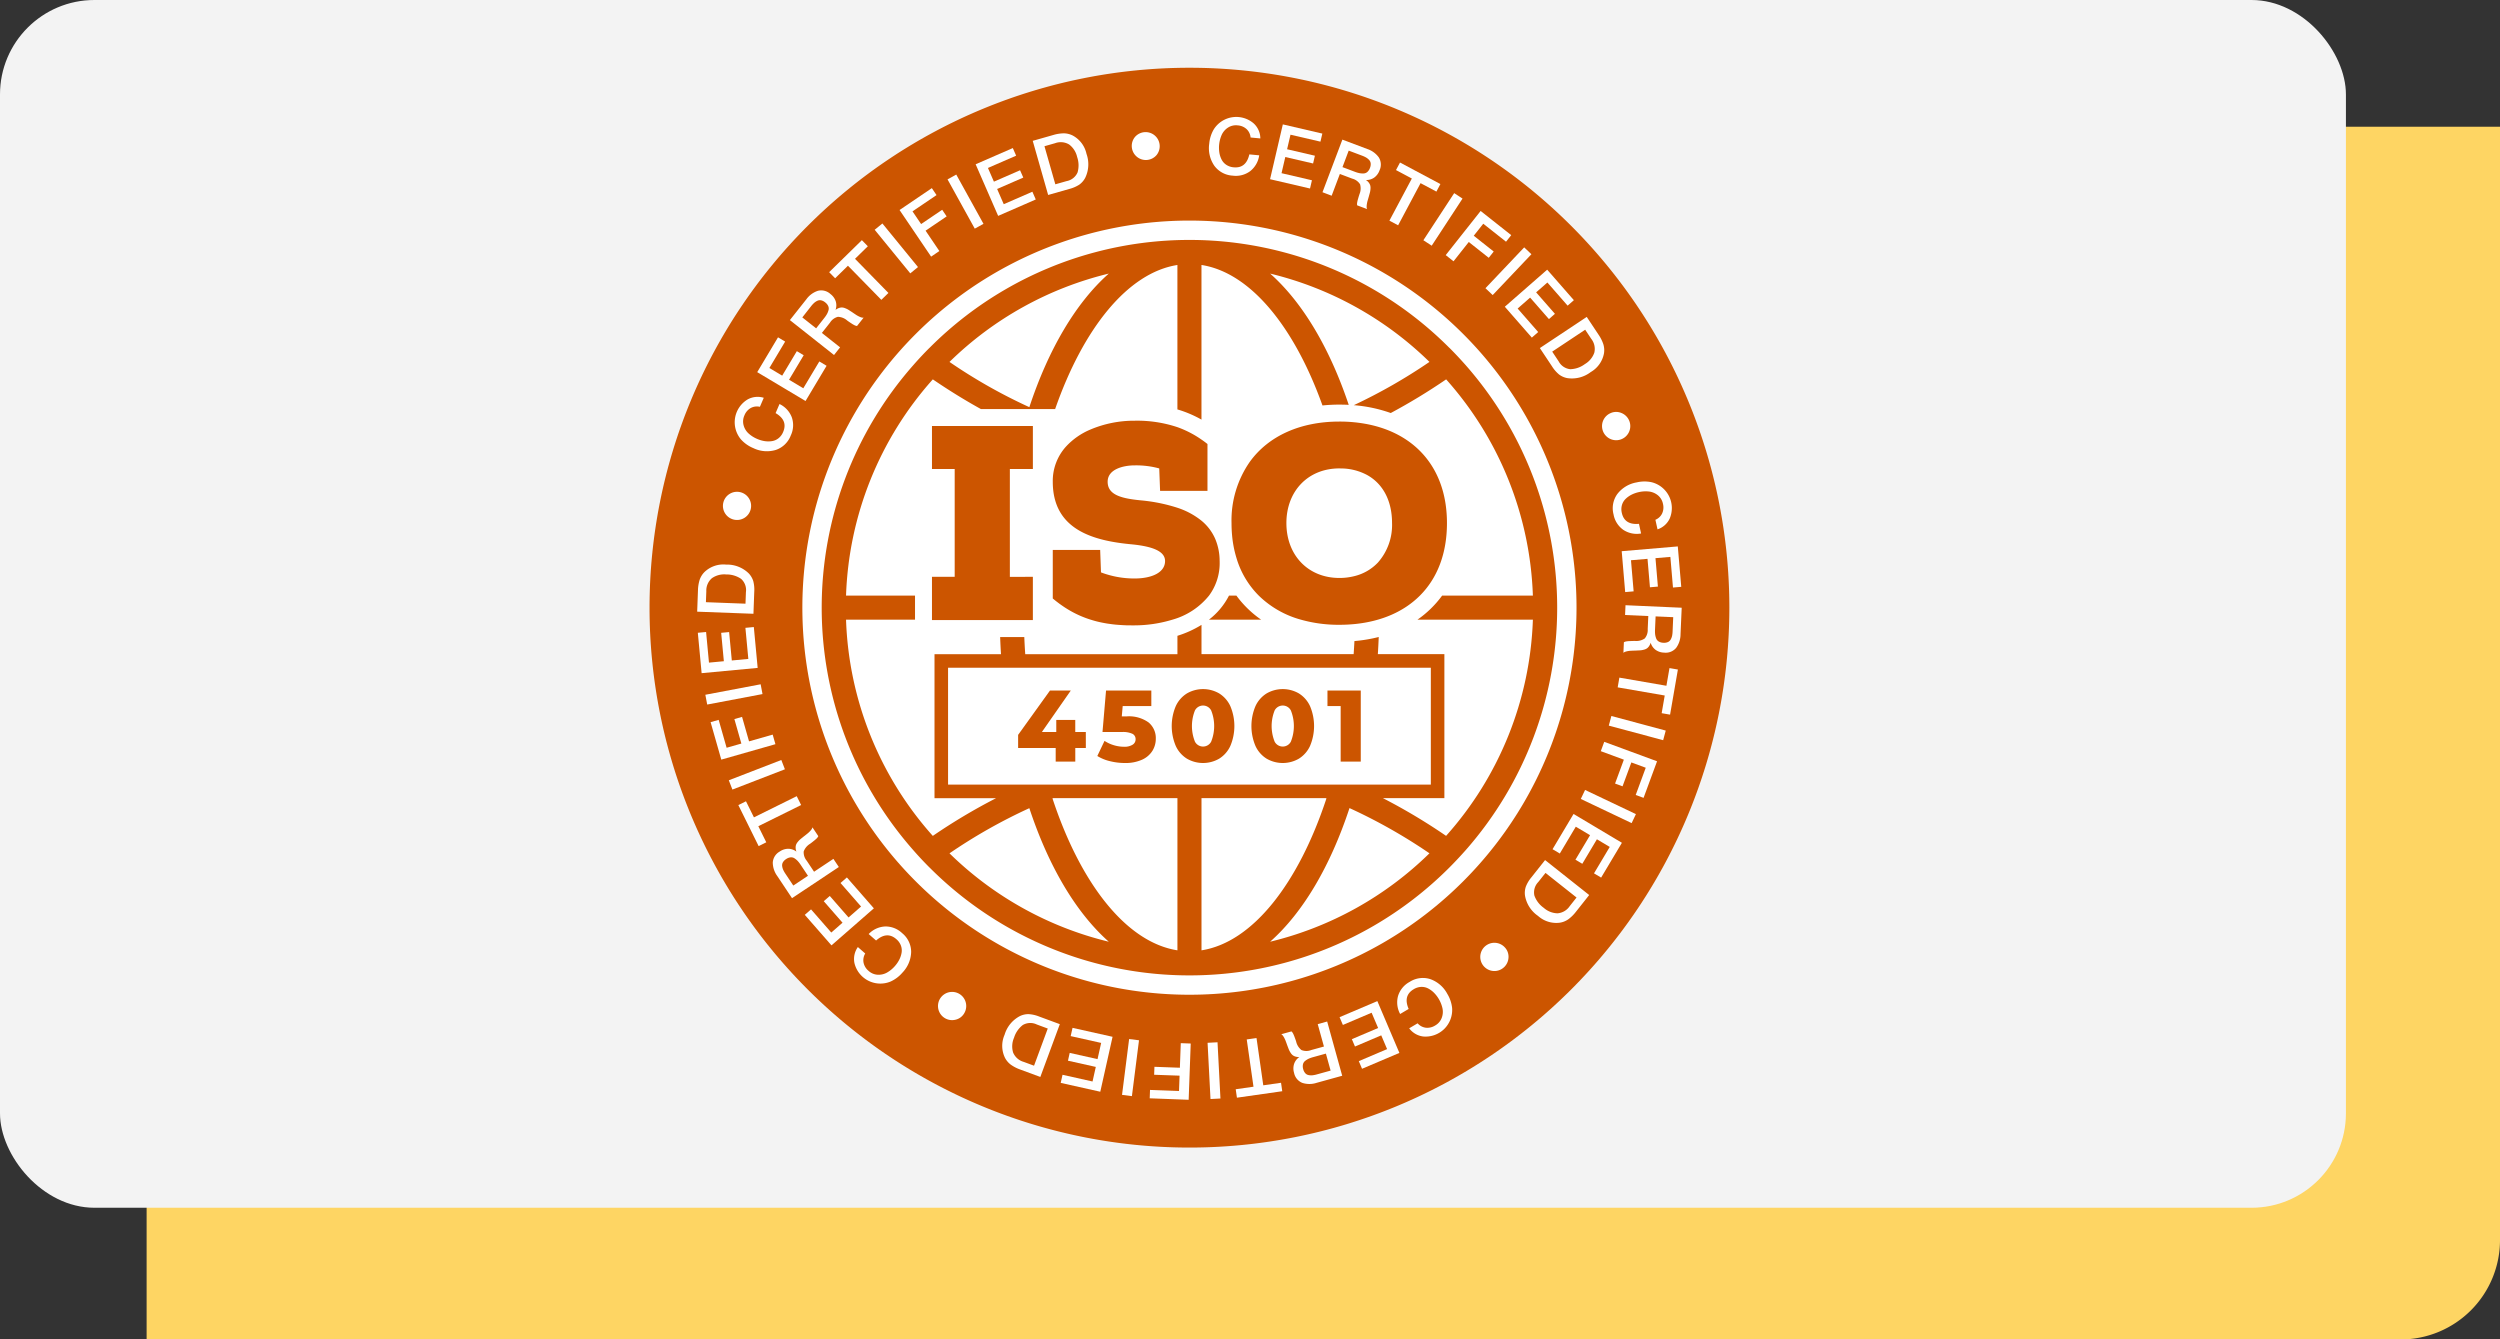 <svg xmlns="http://www.w3.org/2000/svg" xmlns:xlink="http://www.w3.org/1999/xlink" width="503" height="269.5" viewBox="0 0 503 269.5">
  <rect x="0" y="0" width="503" height="269.5" fill="#333333" stroke="none"/>
  <defs>
    <clipPath id="clip-path">
      <rect id="Rectángulo_43338" data-name="Rectángulo 43338" width="217.259" height="217.259" fill="none"/>
    </clipPath>
  </defs>
  <g id="Grupo_129717" data-name="Grupo 129717" transform="translate(-918 -4928)">
    <g id="Grupo_119257" data-name="Grupo 119257">
      <path id="Rectángulo_42786" data-name="Rectángulo 42786" d="M0,0H473.5a0,0,0,0,1,0,0V224a20,20,0,0,1-20,20H0a0,0,0,0,1,0,0V0A0,0,0,0,1,0,0Z" transform="translate(947.5 4953.5)" fill="#fed563"/>
      <rect id="shutterstock_1916966165" width="472" height="243" rx="19" transform="translate(918 4928)" fill="#f3f3f3"/>
    </g>
    <g id="Grupo_118771" data-name="Grupo 118771" transform="translate(1048.687 4941.632)">
      <g id="Grupo_118770" data-name="Grupo 118770" clip-path="url(#clip-path)">
        <path id="Trazado_168134" data-name="Trazado 168134" d="M108.63,0A108.629,108.629,0,1,0,217.259,108.63,108.629,108.629,0,0,0,108.63,0" transform="translate(0)" fill="#c50"/>
        <path id="Trazado_168135" data-name="Trazado 168135" d="M109.569,187.448a77.88,77.88,0,1,1,77.879-77.88,77.879,77.879,0,0,1-77.879,77.88" transform="translate(-0.939 -0.939)" fill="#fff"/>
        <path id="Trazado_168136" data-name="Trazado 168136" d="M126.1,17.92a4.906,4.906,0,0,1-1.8,3.175,4.829,4.829,0,0,1-3.548.913,4.908,4.908,0,0,1-3.676-1.983,6.23,6.23,0,0,1-1.029-4.43,6.884,6.884,0,0,1,.9-2.877,5.357,5.357,0,0,1,8.057-1.206,4.144,4.144,0,0,1,1.325,3.011l-1.963-.189a2.6,2.6,0,0,0-.8-1.682,2.918,2.918,0,0,0-1.781-.755,2.95,2.95,0,0,0-1.968.449,3.45,3.45,0,0,0-1.26,1.454,6.471,6.471,0,0,0-.477,3.557,4.779,4.779,0,0,0,.442,1.392,2.771,2.771,0,0,0,.943,1.073,3.107,3.107,0,0,0,1.491.511q2.518.243,3.159-2.6Z" transform="translate(-3.436 -0.302)" fill="#fff"/>
        <path id="Trazado_168137" data-name="Trazado 168137" d="M139.176,13.591l-.378,1.626-6.027-1.4-.681,2.928,5.592,1.3-.364,1.564-5.593-1.3-.757,3.253,6.118,1.425-.385,1.658-8.041-1.873,2.569-11.029Z" transform="translate(-3.811 -0.348)" fill="#fff"/>
        <path id="Trazado_168138" data-name="Trazado 168138" d="M143.532,14.9l5.016,1.892a4.649,4.649,0,0,1,2.308,1.678,2.73,2.73,0,0,1,.153,2.615,3.024,3.024,0,0,1-1.076,1.457,2.736,2.736,0,0,1-1.663.486,2.3,2.3,0,0,1,.57.52,1.751,1.751,0,0,1,.293.552,1.943,1.943,0,0,1,.058.635,4.072,4.072,0,0,1-.075.627q-.055.259-.178.672c-.017.073-.054.212-.114.415l-.119.406c-.019.067-.051.181-.1.346s-.075.28-.088.348-.033.17-.054.3-.036.237-.041.309-.007.155-.01.25a1.03,1.03,0,0,0,.023.255,1.137,1.137,0,0,0,.072.214l-1.994-.752a.794.794,0,0,1-.028-.172,1.431,1.431,0,0,1,0-.2,1.557,1.557,0,0,1,.023-.2c.011-.058.026-.137.047-.237s.04-.18.057-.243l.079-.276.079-.277c.017-.061.049-.169.1-.321s.082-.258.1-.318a3,3,0,0,0,.127-1.983,2.65,2.65,0,0,0-1.6-1.154l-2.471-.932-1.65,4.375-1.846-.7Zm1.273,2.214-1.252,3.319,2.456.926a6.2,6.2,0,0,0,.931.283,3.573,3.573,0,0,0,.833.067,1.222,1.222,0,0,0,.774-.294,1.956,1.956,0,0,0,.542-.833,1.893,1.893,0,0,0,.139-.907,1.212,1.212,0,0,0-.325-.693,2.712,2.712,0,0,0-.6-.481,5.36,5.36,0,0,0-.8-.371Z" transform="translate(-4.133 -0.441)" fill="#fff"/>
        <path id="Trazado_168139" data-name="Trazado 168139" d="M163.667,23.98,162.86,25.5l-3.187-1.7-4.514,8.481-1.755-.934,4.514-8.48-3.188-1.7.807-1.517Z" transform="translate(-4.544 -0.582)" fill="#fff"/>
        <rect id="Rectángulo_43328" data-name="Rectángulo 43328" width="11.325" height="2.004" transform="translate(155.695 34.704) rotate(-56.807)" fill="#fff"/>
        <path id="Trazado_168140" data-name="Trazado 168140" d="M178.261,34.559l-1.046,1.322-4.578-3.621-1.915,2.419,4.016,3.179-1,1.259-4.016-3.178-3.07,3.88-1.571-1.244,7.027-8.881Z" transform="translate(-4.89 -0.88)" fill="#fff"/>
        <rect id="Rectángulo_43329" data-name="Rectángulo 43329" width="11.325" height="2.004" transform="translate(168.187 44.356) rotate(-46.517)" fill="#fff"/>
        <path id="Trazado_168141" data-name="Trazado 168141" d="M191.228,48.006l-1.257,1.1L185.9,44.449l-2.264,1.979,3.782,4.323-1.209,1.057-3.782-4.322-2.513,2.2,4.137,4.729-1.282,1.121-5.435-6.213,8.525-7.456Z" transform="translate(-5.253 -1.24)" fill="#fff"/>
        <path id="Trazado_168142" data-name="Trazado 168142" d="M194.033,51.66l2.386,3.59a7.818,7.818,0,0,1,.939,1.858,4.082,4.082,0,0,1,.146,1.871,5.487,5.487,0,0,1-2.666,3.777,6.222,6.222,0,0,1-4.709,1.22,3.941,3.941,0,0,1-1.655-.723,6.887,6.887,0,0,1-1.425-1.641L184.6,57.93Zm-.312,2.576-6.636,4.411,1.294,1.948a2.99,2.99,0,0,0,2.353,1.587,5.143,5.143,0,0,0,2.927-1.029,4.316,4.316,0,0,0,1.9-2.3,3.268,3.268,0,0,0-.616-2.779Z" transform="translate(-5.468 -1.53)" fill="#fff"/>
        <path id="Trazado_168143" data-name="Trazado 168143" d="M201.389,71.574a2.842,2.842,0,1,1-2.168.025,2.731,2.731,0,0,1,2.168-.025" transform="translate(-5.85 -2.114)" fill="#fff"/>
        <path id="Trazado_168144" data-name="Trazado 168144" d="M205.416,96.246a4.9,4.9,0,0,1-3.575-.732,4.824,4.824,0,0,1-1.964-3.093,4.905,4.905,0,0,1,.753-4.109,6.232,6.232,0,0,1,3.9-2.345,6.885,6.885,0,0,1,3.015-.032,5.363,5.363,0,0,1,3.635,7.292,4.144,4.144,0,0,1-2.457,2.189l-.426-1.926a2.6,2.6,0,0,0,1.355-1.277,2.918,2.918,0,0,0,.168-1.926,2.959,2.959,0,0,0-1.035-1.735,3.459,3.459,0,0,0-1.77-.748,6.105,6.105,0,0,0-2.05.12,6.182,6.182,0,0,0-1.481.523,4.826,4.826,0,0,0-1.189.85,2.8,2.8,0,0,0-.73,1.228,3.1,3.1,0,0,0-.025,1.578q.546,2.469,3.452,2.2Z" transform="translate(-5.917 -2.541)" fill="#fff"/>
        <path id="Trazado_168145" data-name="Trazado 168145" d="M213.551,107.378l-1.664.142-.526-6.165-2.995.255.487,5.721-1.6.137-.488-5.721-3.328.283.534,6.26-1.7.145-.7-8.225,11.285-.962Z" transform="translate(-5.971 -2.94)" fill="#fff"/>
        <path id="Trazado_168146" data-name="Trazado 168146" d="M213.653,111.944l-.237,5.356a4.652,4.652,0,0,1-.876,2.716,2.734,2.734,0,0,1-2.439.959,3.02,3.02,0,0,1-1.718-.57,2.736,2.736,0,0,1-.98-1.428,2.289,2.289,0,0,1-.317.7,1.762,1.762,0,0,1-.434.451,1.935,1.935,0,0,1-.585.253,4.116,4.116,0,0,1-.618.123c-.176.019-.408.032-.695.041-.075.008-.217.015-.43.021l-.423.013-.359.016c-.17.009-.29.016-.359.024s-.171.021-.3.042-.235.041-.3.058-.15.042-.242.07a1.044,1.044,0,0,0-.236.1,1.085,1.085,0,0,0-.18.136l.093-2.13a.829.829,0,0,1,.155-.081,1.755,1.755,0,0,1,.194-.063,1.73,1.73,0,0,1,.192-.039c.059-.009.139-.017.241-.03s.183-.017.247-.02l.287-.012.287-.011c.064,0,.175-.006.335-.009s.271,0,.334,0a3.006,3.006,0,0,0,1.924-.5,2.646,2.646,0,0,0,.6-1.876l.116-2.638-4.671-.206.086-1.97Zm-1.708,1.9-3.544-.156-.115,2.622a6.275,6.275,0,0,0,.02.972,3.644,3.644,0,0,0,.2.812,1.233,1.233,0,0,0,.521.644,1.971,1.971,0,0,0,.96.257,1.9,1.9,0,0,0,.906-.151,1.215,1.215,0,0,0,.557-.524,2.734,2.734,0,0,0,.27-.721,5.4,5.4,0,0,0,.1-.879Z" transform="translate(-5.981 -3.301)" fill="#fff"/>
        <path id="Trazado_168147" data-name="Trazado 168147" d="M211.279,133.841l-1.693-.293.616-3.557-9.466-1.639.34-1.959,9.466,1.639.616-3.558,1.692.293Z" transform="translate(-5.946 -3.687)" fill="#fff"/>
        <rect id="Rectángulo_43330" data-name="Rectángulo 43330" width="2.004" height="11.325" transform="translate(193.002 132.361) rotate(-74.978)" fill="#fff"/>
        <path id="Trazado_168148" data-name="Trazado 168148" d="M205.843,151.037l-1.582-.583,2.018-5.477-2.895-1.068-1.772,4.806-1.507-.556,1.771-4.805-4.641-1.711.693-1.88,10.627,3.915Z" transform="translate(-5.843 -4.14)" fill="#fff"/>
        <rect id="Rectángulo_43331" data-name="Rectángulo 43331" width="2.004" height="11.325" transform="translate(187.371 147.116) rotate(-64.568)" fill="#fff"/>
        <path id="Trazado_168149" data-name="Trazado 168149" d="M197.006,167.524l-1.434-.855,3.167-5.315-2.582-1.539-2.939,4.932-1.381-.823,2.94-4.932-2.869-1.71-3.217,5.4-1.461-.871,4.226-7.091,9.728,5.8Z" transform="translate(-5.546 -4.583)" fill="#fff"/>
        <path id="Trazado_168150" data-name="Trazado 168150" d="M194.435,171.314l-2.676,3.38a7.809,7.809,0,0,1-1.477,1.467,4.085,4.085,0,0,1-1.734.717,5.488,5.488,0,0,1-4.416-1.367,6.227,6.227,0,0,1-2.616-4.1,3.94,3.94,0,0,1,.177-1.8,6.851,6.851,0,0,1,1.12-1.863l2.745-3.466Zm-2.546.5-6.247-4.948-1.452,1.833a2.993,2.993,0,0,0-.781,2.73,5.145,5.145,0,0,0,1.883,2.465,4.327,4.327,0,0,0,2.771,1.1,3.275,3.275,0,0,0,2.454-1.446Z" transform="translate(-5.376 -4.867)" fill="#fff"/>
        <path id="Trazado_168151" data-name="Trazado 168151" d="M177.924,184.452a2.841,2.841,0,1,1-.7-2.054,2.73,2.73,0,0,1,.7,2.054" transform="translate(-5.103 -5.374)" fill="#fff"/>
        <path id="Trazado_168152" data-name="Trazado 168152" d="M155.613,195.975a4.9,4.9,0,0,1-.42-3.625,4.822,4.822,0,0,1,2.325-2.83,4.907,4.907,0,0,1,4.139-.569,6.236,6.236,0,0,1,3.443,2.969,6.874,6.874,0,0,1,.971,2.855,5.36,5.36,0,0,1-5.793,5.729,4.144,4.144,0,0,1-2.846-1.651l1.7-1.005a2.6,2.6,0,0,0,1.636.887,2.914,2.914,0,0,0,1.884-.442,2.947,2.947,0,0,0,1.324-1.524,3.446,3.446,0,0,0,.159-1.916,6.458,6.458,0,0,0-1.714-3.154,4.813,4.813,0,0,0-1.178-.865,2.8,2.8,0,0,0-1.394-.31,3.11,3.11,0,0,0-1.507.468q-2.176,1.29-1.014,3.967Z" transform="translate(-4.592 -5.591)" fill="#fff"/>
        <path id="Trazado_168153" data-name="Trazado 168153" d="M147.594,207.139l-.654-1.536,5.694-2.422-1.177-2.767-5.284,2.247-.629-1.478,5.284-2.248-1.308-3.073-5.781,2.459-.666-1.565,7.6-3.232,4.434,10.421Z" transform="translate(-4.238 -5.733)" fill="#fff"/>
        <path id="Trazado_168154" data-name="Trazado 168154" d="M143.244,208.667l-5.165,1.43a4.652,4.652,0,0,1-2.854.007,2.732,2.732,0,0,1-1.666-2.022,3.021,3.021,0,0,1,.011-1.81,2.73,2.73,0,0,1,1.055-1.374,2.294,2.294,0,0,1-.767-.084,1.718,1.718,0,0,1-.561-.274,1.869,1.869,0,0,1-.422-.477,4.143,4.143,0,0,1-.31-.549c-.072-.162-.156-.377-.254-.648-.029-.069-.081-.2-.152-.4s-.119-.333-.144-.4-.065-.178-.126-.337-.1-.271-.134-.335-.073-.155-.134-.276-.111-.212-.149-.272-.086-.131-.141-.21a1.016,1.016,0,0,0-.169-.192,1.156,1.156,0,0,0-.184-.131l2.053-.569a.819.819,0,0,1,.125.122,1.811,1.811,0,0,1,.12.165,1.5,1.5,0,0,1,.1.171c.026.053.06.127.1.219s.075.169.1.229.055.15.1.27.077.21.1.27.059.165.112.315.088.256.1.318a3,3,0,0,0,1.067,1.676,2.648,2.648,0,0,0,1.97-.009l2.544-.7-1.249-4.507,1.9-.527Zm-2.333-1.037-.948-3.419-2.528.7a6.358,6.358,0,0,0-.92.32,3.676,3.676,0,0,0-.711.437,1.229,1.229,0,0,0-.452.695,1.964,1.964,0,0,0,.052.993,1.905,1.905,0,0,0,.424.815,1.209,1.209,0,0,0,.671.367,2.714,2.714,0,0,0,.77.035,5.436,5.436,0,0,0,.868-.175Z" transform="translate(-3.88 -5.858)" fill="#fff"/>
        <path id="Trazado_168155" data-name="Trazado 168155" d="M121.783,213.184l-.244-1.7,3.575-.51-1.359-9.511,1.968-.281,1.359,9.51,3.575-.51.243,1.7Z" transform="translate(-3.6 -5.96)" fill="#fff"/>
        <rect id="Rectángulo_43332" data-name="Rectángulo 43332" width="2.004" height="11.325" transform="matrix(0.999, -0.052, 0.052, 0.999, 112.277, 196.179)" fill="#fff"/>
        <path id="Trazado_168156" data-name="Trazado 168156" d="M103.707,213.338l.061-1.685,5.834.213.113-3.084L104.6,208.6l.059-1.6,5.118.187.181-4.944,2,.074-.415,11.318Z" transform="translate(-3.072 -5.991)" fill="#fff"/>
        <rect id="Rectángulo_43333" data-name="Rectángulo 43333" width="11.325" height="2.004" transform="matrix(0.126, -0.992, 0.992, 0.126, 95.066, 206.655)" fill="#fff"/>
        <path id="Trazado_168157" data-name="Trazado 168157" d="M85.253,210.141l.365-1.629,6.038,1.35.656-2.933-5.6-1.253.35-1.568,5.6,1.253.729-3.26-6.131-1.371.371-1.661,8.056,1.8-2.472,11.052Z" transform="translate(-2.525 -5.897)" fill="#fff"/>
        <path id="Trazado_168158" data-name="Trazado 168158" d="M80.794,208.863l-4.044-1.492a7.816,7.816,0,0,1-1.854-.947A4.071,4.071,0,0,1,73.675,205a5.486,5.486,0,0,1-.074-4.622,6.227,6.227,0,0,1,3.085-3.761,3.929,3.929,0,0,1,1.763-.391,6.836,6.836,0,0,1,2.118.485l4.148,1.531ZM79.528,206.6l2.76-7.476-2.193-.81a2.99,2.99,0,0,0-2.836.106,5.132,5.132,0,0,0-1.757,2.556,4.312,4.312,0,0,0-.183,2.976,3.27,3.27,0,0,0,2.137,1.883Z" transform="translate(-2.166 -5.813)" fill="#fff"/>
        <path id="Trazado_168159" data-name="Trazado 168159" d="M63.353,197.207a2.84,2.84,0,1,1,1.738-1.3,2.725,2.725,0,0,1-1.738,1.3" transform="translate(-1.772 -5.676)" fill="#fff"/>
        <path id="Trazado_168160" data-name="Trazado 168160" d="M45.346,179.57a4.9,4.9,0,0,1,3.317-1.522,4.829,4.829,0,0,1,3.411,1.336,4.9,4.9,0,0,1,1.82,3.76,6.237,6.237,0,0,1-1.759,4.193,6.879,6.879,0,0,1-2.413,1.806,5.36,5.36,0,0,1-7.24-3.737,4.143,4.143,0,0,1,.689-3.218l1.482,1.3a2.6,2.6,0,0,0-.339,1.83,2.906,2.906,0,0,0,1,1.654,2.947,2.947,0,0,0,1.859.788,3.449,3.449,0,0,0,1.871-.442,6.083,6.083,0,0,0,1.584-1.308,6.154,6.154,0,0,0,.886-1.3,4.845,4.845,0,0,0,.457-1.388,2.8,2.8,0,0,0-.137-1.423,3.107,3.107,0,0,0-.911-1.288q-1.9-1.67-4.085.263Z" transform="translate(-1.256 -5.274)" fill="#fff"/>
        <path id="Trazado_168161" data-name="Trazado 168161" d="M32.191,175.408l1.258-1.1,4.071,4.66,2.264-1.978-3.778-4.325,1.211-1.057,3.777,4.325,2.516-2.2-4.133-4.732,1.281-1.12,5.431,6.218-8.53,7.45Z" transform="translate(-0.954 -4.973)" fill="#fff"/>
        <path id="Trazado_168162" data-name="Trazado 168162" d="M29.424,171.746l-2.971-4.462a4.659,4.659,0,0,1-.9-2.709,2.733,2.733,0,0,1,1.4-2.213,3.019,3.019,0,0,1,1.723-.555,2.734,2.734,0,0,1,1.633.574,2.318,2.318,0,0,1-.158-.754,1.748,1.748,0,0,1,.084-.62,1.935,1.935,0,0,1,.322-.549,4.029,4.029,0,0,1,.426-.465q.2-.179.537-.443c.056-.049.168-.141.336-.271l.333-.26c.054-.043.148-.117.28-.225s.224-.184.276-.231.125-.118.22-.214.167-.171.213-.226.1-.122.154-.2a1.009,1.009,0,0,0,.13-.221,1.065,1.065,0,0,0,.067-.215l1.181,1.774a.81.81,0,0,1-.078.157,1.4,1.4,0,0,1-.119.165,1.429,1.429,0,0,1-.132.146c-.043.042-.1.1-.177.165s-.138.123-.187.164l-.225.178-.225.179c-.05.041-.139.109-.265.206s-.216.163-.27.2a3.005,3.005,0,0,0-1.26,1.537,2.645,2.645,0,0,0,.623,1.868l1.463,2.2,3.892-2.591,1.093,1.641Zm.257-2.54,2.953-1.966-1.455-2.184a6.268,6.268,0,0,0-.591-.772,3.6,3.6,0,0,0-.637-.54,1.225,1.225,0,0,0-.8-.213,1.952,1.952,0,0,0-.927.359,1.887,1.887,0,0,0-.642.657,1.214,1.214,0,0,0-.14.752,2.69,2.69,0,0,0,.207.741,5.319,5.319,0,0,0,.437.77Z" transform="translate(-0.757 -4.665)" fill="#fff"/>
        <path id="Trazado_168163" data-name="Trazado 168163" d="M18.411,152.823l1.54-.763,1.6,3.236,8.61-4.262.882,1.781-8.61,4.263,1.6,3.236-1.539.762Z" transform="translate(-0.545 -4.474)" fill="#fff"/>
        <rect id="Rectángulo_43334" data-name="Rectángulo 43334" width="11.325" height="2.004" transform="translate(15.95 143.361) rotate(-21.134)" fill="#fff"/>
        <path id="Trazado_168164" data-name="Trazado 168164" d="M12.661,135.654l1.622-.462,1.6,5.614,2.967-.847-1.405-4.926,1.545-.44,1.405,4.925,4.757-1.357.55,1.926-10.891,3.107Z" transform="translate(-0.375 -3.987)" fill="#fff"/>
        <rect id="Rectángulo_43335" data-name="Rectángulo 43335" width="11.325" height="2.004" transform="translate(11.229 126.154) rotate(-10.721)" fill="#fff"/>
        <path id="Trazado_168165" data-name="Trazado 168165" d="M10.014,117.118l1.662-.156.579,6.16,2.994-.281-.538-5.716,1.6-.15.538,5.716,3.325-.312-.588-6.255,1.694-.159.772,8.219-11.275,1.06Z" transform="translate(-0.297 -3.435)" fill="#fff"/>
        <path id="Trazado_168166" data-name="Trazado 168166" d="M9.878,112.488l.16-4.308a7.775,7.775,0,0,1,.323-2.056,4.093,4.093,0,0,1,.975-1.6,5.485,5.485,0,0,1,4.37-1.508,6.223,6.223,0,0,1,4.535,1.76,3.944,3.944,0,0,1,.921,1.555,6.864,6.864,0,0,1,.2,2.164L21.2,112.91Zm1.758-1.908,7.963.3.087-2.336a2.993,2.993,0,0,0-.983-2.664A5.152,5.152,0,0,0,15.727,105a4.324,4.324,0,0,0-2.885.752,3.269,3.269,0,0,0-1.124,2.617Z" transform="translate(-0.293 -3.051)" fill="#fff"/>
        <path id="Trazado_168167" data-name="Trazado 168167" d="M15.66,92.273a2.834,2.834,0,0,1,4.788-3.034,2.834,2.834,0,0,1-4.788,3.034" transform="translate(-0.451 -2.604)" fill="#fff"/>
        <path id="Trazado_168168" data-name="Trazado 168168" d="M26.672,69.679a4.9,4.9,0,0,1,2.475,2.681,4.824,4.824,0,0,1-.212,3.657,4.9,4.9,0,0,1-3.009,2.9,6.232,6.232,0,0,1-4.532-.371,6.894,6.894,0,0,1-2.467-1.734,5.361,5.361,0,0,1,1.306-8.042,4.15,4.15,0,0,1,3.272-.344l-.778,1.813a2.607,2.607,0,0,0-1.846.246,2.919,2.919,0,0,0-1.261,1.467,2.952,2.952,0,0,0-.171,2.012,3.443,3.443,0,0,0,1,1.641,6.105,6.105,0,0,0,1.735,1.1,6.172,6.172,0,0,0,1.507.44,4.856,4.856,0,0,0,1.461,0,2.82,2.82,0,0,0,1.31-.572,3.118,3.118,0,0,0,.941-1.266q1-2.325-1.518-3.8Z" transform="translate(-0.522 -2.022)" fill="#fff"/>
        <path id="Trazado_168169" data-name="Trazado 168169" d="M26.511,55.895l1.434.857-3.173,5.312,2.58,1.541,2.945-4.93,1.379.824-2.944,4.93L31.6,66.142l3.222-5.394,1.461.873-4.234,7.087L22.327,62.9Z" transform="translate(-0.661 -1.656)" fill="#fff"/>
        <path id="Trazado_168170" data-name="Trazado 168170" d="M29.1,52.138l3.325-4.2a4.644,4.644,0,0,1,2.3-1.69,2.732,2.732,0,0,1,2.539.648,3.019,3.019,0,0,1,1.061,1.467,2.734,2.734,0,0,1-.042,1.732,2.327,2.327,0,0,1,.669-.384,1.744,1.744,0,0,1,.615-.112,1.924,1.924,0,0,1,.622.137,4.271,4.271,0,0,1,.574.261q.23.132.587.374.1.057.362.235l.35.237c.057.039.157.1.3.2s.245.156.306.191.151.082.272.144.213.1.281.131.146.054.236.085a1.083,1.083,0,0,0,.25.056,1.1,1.1,0,0,0,.226,0l-1.322,1.672a.835.835,0,0,1-.173-.025,1.722,1.722,0,0,1-.374-.144q-.079-.041-.213-.116t-.213-.128l-.24-.159-.24-.158c-.053-.035-.146-.1-.277-.188s-.222-.156-.272-.2a3,3,0,0,0-1.851-.724,2.649,2.649,0,0,0-1.585,1.17l-1.638,2.072,3.668,2.9L37.98,59.163Zm2.5-.54,2.782,2.2L36,51.738a6.128,6.128,0,0,0,.551-.8,3.532,3.532,0,0,0,.317-.773,1.223,1.223,0,0,0-.046-.827,1.95,1.95,0,0,0-.628-.77,1.88,1.88,0,0,0-.823-.408,1.21,1.21,0,0,0-.758.1,2.675,2.675,0,0,0-.641.426,5.237,5.237,0,0,0-.6.653Z" transform="translate(-0.862 -1.367)" fill="#fff"/>
        <path id="Trazado_168171" data-name="Trazado 168171" d="M43.824,35.747l1.2,1.229L42.445,39.5l6.719,6.866-1.421,1.391-6.72-6.866-2.58,2.526-1.2-1.229Z" transform="translate(-1.103 -1.059)" fill="#fff"/>
        <rect id="Rectángulo_43336" data-name="Rectángulo 43336" width="2.004" height="11.325" transform="translate(45.298 32.598) rotate(-39.242)" fill="#fff"/>
        <path id="Trazado_168172" data-name="Trazado 168172" d="M58.335,24.96l.945,1.4-4.834,3.273,1.73,2.555,4.242-2.87.9,1.329-4.242,2.872,2.773,4.1-1.659,1.124-6.349-9.379Z" transform="translate(-1.536 -0.739)" fill="#fff"/>
        <rect id="Rectángulo_43337" data-name="Rectángulo 43337" width="2.004" height="11.325" transform="translate(59.958 22.459) rotate(-28.926)" fill="#fff"/>
        <path id="Trazado_168173" data-name="Trazado 168173" d="M75.095,16.652l.668,1.531-5.672,2.472,1.2,2.756,5.263-2.294L77.2,22.59l-5.263,2.294,1.334,3.063,5.76-2.51.68,1.56-7.568,3.3L67.615,19.913Z" transform="translate(-2.003 -0.493)" fill="#fff"/>
        <path id="Trazado_168174" data-name="Trazado 168174" d="M79.453,15.108l4.145-1.18a7.777,7.777,0,0,1,2.056-.329,4.055,4.055,0,0,1,1.826.431,5.48,5.48,0,0,1,2.787,3.687A6.225,6.225,0,0,1,90,22.574a3.966,3.966,0,0,1-1.193,1.358,6.906,6.906,0,0,1-2,.858L82.555,26Zm2.359,1.082L84,23.854l2.248-.64a2.99,2.99,0,0,0,2.228-1.759,5.146,5.146,0,0,0-.089-3.1,4.323,4.323,0,0,0-1.608-2.511,3.276,3.276,0,0,0-2.836-.259Z" transform="translate(-2.354 -0.403)" fill="#fff"/>
        <path id="Trazado_168175" data-name="Trazado 168175" d="M100.613,14.342a2.835,2.835,0,0,1,4.365,3.618,2.835,2.835,0,0,1-4.365-3.618" transform="translate(-2.961 -0.395)" fill="#fff"/>
        <path id="Trazado_168176" data-name="Trazado 168176" d="M165.31,60.944c-1.07-1.207-2.169-2.387-3.307-3.526h-.014a73.834,73.834,0,0,0-104.606,0h-.007c-1.139,1.139-2.244,2.319-3.294,3.526a73.8,73.8,0,0,0,0,97.485c1.051,1.207,2.155,2.387,3.294,3.526h.007a73.85,73.85,0,0,0,104.619,0c1.138-1.139,2.237-2.319,3.307-3.526a73.865,73.865,0,0,0,0-97.485M93.46,42.469c-6.6,5.845-12.126,15.194-15.985,26.877a106.914,106.914,0,0,1-16.067-9.1A69.037,69.037,0,0,1,93.46,42.469M61.407,159.118a108.08,108.08,0,0,1,16.067-9.09C81.334,161.71,86.858,171.06,93.46,176.9a69.06,69.06,0,0,1-32.053-17.786m67.426-13.83H61.121V121.774h97.132v23.514h-29.42Zm-46.708,2.775c.042-.014.089-.034.13-.048h25.014v30.62c-10.325-1.623-19.518-13.489-25.144-30.573m29.993,30.573h-.007v-30.62h25.013c.042.014.089.034.13.048-5.633,17.083-14.825,28.949-25.137,30.573m13.8-1.732c6.595-5.831,12.118-15.194,15.971-26.89a108.694,108.694,0,0,1,16.087,9.1A68.922,68.922,0,0,1,125.921,176.9m35.4-21.3a117.8,117.8,0,0,0-12.712-7.59H160.98v-28.97H147.593c.075-1.139.13-2.291.178-3.451a30.241,30.241,0,0,1-4.89.818c-.041.88-.1,1.76-.157,2.633H112.111v-5.892a20.956,20.956,0,0,1-4.842,2.2v3.7H76.649c-.082-1.139-.143-2.291-.191-3.451H71.6c.041,1.16.1,2.311.17,3.451H58.393v28.97H70.784a117.461,117.461,0,0,0-12.732,7.59,68.749,68.749,0,0,1-17.458-43.5H54.472v-4.842H40.594A68.754,68.754,0,0,1,58.052,63.754q4.84,3.3,9.678,5.974H82.664c5.66-16.231,14.6-27.414,24.6-28.99V69.8a22.8,22.8,0,0,1,4.842,2.052V40.737h.007c9.841,1.548,18.665,12.426,24.339,28.267a32.658,32.658,0,0,1,3.4-.17c.634,0,1.261.014,1.882.048-3.846-11.478-9.316-20.656-15.814-26.413a69.018,69.018,0,0,1,32.058,17.772,109.171,109.171,0,0,1-15.228,8.708,28.951,28.951,0,0,1,7.441,1.576,120.971,120.971,0,0,0,11.143-6.772,68.828,68.828,0,0,1,17.451,43.509H160.523a20.83,20.83,0,0,1-4.964,4.842h23.227a68.751,68.751,0,0,1-17.465,43.5" transform="translate(-1.057 -1.057)" fill="#c50"/>
        <path id="Trazado_168177" data-name="Trazado 168177" d="M121.515,109.447h-1.493a14.281,14.281,0,0,1-4.038,4.842h10.509a20.871,20.871,0,0,1-4.978-4.842" transform="translate(-3.436 -3.242)" fill="#c50"/>
        <path id="Trazado_168178" data-name="Trazado 168178" d="M58.561,74.28v8.647h4.57v21.7h-4.57v8.7h20.3v-8.7H74.232v-21.7h4.631V74.28h-20.3Z" transform="translate(-1.735 -2.2)" fill="#c50"/>
        <path id="Trazado_168179" data-name="Trazado 168179" d="M117.187,101.635c0-.082,0-.171-.007-.252a11.379,11.379,0,0,0-.838-4.3v-.007a9.75,9.75,0,0,0-2.81-3.771,15.293,15.293,0,0,0-4.842-2.605,34.009,34.009,0,0,0-7.453-1.5c-3.908-.388-6.588-1.118-6.588-3.737s3.349-3.293,5.415-3.293a17.647,17.647,0,0,1,4.964.613L105.2,87.3h9.534V77.869c-.068-.054-.144-.109-.212-.163-.327-.259-.662-.5-.989-.723a20.551,20.551,0,0,0-4.842-2.5,25.6,25.6,0,0,0-8.627-1.3,22.582,22.582,0,0,0-8.906,1.786,14.06,14.06,0,0,0-4.863,3.39,10.291,10.291,0,0,0-2.687,7.1c0,9.649,8.088,11.887,16.012,12.61,4.29.442,6.581,1.452,6.581,3.348,0,2.23-2.509,3.512-6.192,3.512a18.967,18.967,0,0,1-6.7-1.228l-.164-4.521H83.607v9.766c.3.252.6.5.907.73.15.115.3.225.45.341.307.218.606.43.914.635s.613.395.92.579a20.672,20.672,0,0,0,4.433,1.984h.007c.58.184,1.16.348,1.759.477a.912.912,0,0,0,.184.041q.409.093.819.164a1.738,1.738,0,0,0,.183.034c.294.054.587.1.887.137.4.061.811.109,1.228.149.313.027.62.054.941.068a.759.759,0,0,0,.136.008c.335.027.669.041,1.009.054.389.007.785.014,1.187.014h.382a26.454,26.454,0,0,0,7.726-1.146,14.471,14.471,0,0,0,7.365-4.842,10.948,10.948,0,0,0,2.142-6.737" transform="translate(-2.477 -2.168)" fill="#c50"/>
        <path id="Trazado_168180" data-name="Trazado 168180" d="M164.016,93.778c0-10.885-6.24-17.908-15.856-19.859a29.06,29.06,0,0,0-5.789-.559c-7.863,0-14.261,2.891-18.018,8.095a20.62,20.62,0,0,0-3.682,12.323c0,.866.041,1.7.115,2.516a22.323,22.323,0,0,0,.887,4.541,17.841,17.841,0,0,0,4.48,7.543,19.466,19.466,0,0,0,8.483,4.842,27.863,27.863,0,0,0,7.734,1.03,31.492,31.492,0,0,0,3.157-.157c5.347-.545,9.835-2.5,13.046-5.715,3.458-3.457,5.443-8.381,5.443-14.6m-13.877,7.931a9.621,9.621,0,0,1-4.72,2.741,12.08,12.08,0,0,1-3.048.376c-6.246,0-10.66-4.522-10.66-11.048,0-6.417,4.352-10.993,10.66-10.993.076,0,.157,0,.231.007a11.224,11.224,0,0,1,5.326,1.309c3.178,1.746,5.04,5.149,5.04,9.678a11.4,11.4,0,0,1-2.83,7.931" transform="translate(-3.575 -2.173)" fill="#c50"/>
        <path id="Trazado_168181" data-name="Trazado 168181" d="M90.048,140.685H87.924v2.737H83.981v-2.737H76.423v-2.635l6.414-8.926h4.188L81.2,137.478h2.9v-2.431h3.82v2.431h2.124Z" transform="translate(-2.264 -3.825)" fill="#c50"/>
        <path id="Trazado_168182" data-name="Trazado 168182" d="M103.169,135.559a4.077,4.077,0,0,1,1.44,3.268,4.576,4.576,0,0,1-.684,2.441,4.743,4.743,0,0,1-2.083,1.777,8.056,8.056,0,0,1-3.462.664,12.351,12.351,0,0,1-2.993-.368,8.559,8.559,0,0,1-2.543-1.041l1.451-3.044a6.925,6.925,0,0,0,1.889.878,7.228,7.228,0,0,0,2.073.307,3.055,3.055,0,0,0,1.665-.4,1.251,1.251,0,0,0,.623-1.113,1.186,1.186,0,0,0-.613-1.083,4.534,4.534,0,0,0-2.165-.367H93.885l.714-8.355h9.111v3.126H97.95l-.184,2.083h.961a6.745,6.745,0,0,1,4.442,1.226" transform="translate(-2.75 -3.825)" fill="#c50"/>
        <path id="Trazado_168183" data-name="Trazado 168183" d="M111.316,142.822a5.905,5.905,0,0,1-2.237-2.564,10.281,10.281,0,0,1,0-7.987,5.908,5.908,0,0,1,2.237-2.563,6.476,6.476,0,0,1,6.516,0,5.914,5.914,0,0,1,2.237,2.563,10.292,10.292,0,0,1,0,7.987,5.911,5.911,0,0,1-2.237,2.564,6.483,6.483,0,0,1-6.516,0m4.893-3.422a8.47,8.47,0,0,0,0-6.271,1.844,1.844,0,0,0-3.269,0,8.458,8.458,0,0,0,0,6.271,1.844,1.844,0,0,0,3.269,0" transform="translate(-3.207 -3.816)" fill="#c50"/>
        <path id="Trazado_168184" data-name="Trazado 168184" d="M127.841,142.822a5.9,5.9,0,0,1-2.237-2.564,10.281,10.281,0,0,1,0-7.987,5.9,5.9,0,0,1,2.237-2.563,6.476,6.476,0,0,1,6.516,0,5.914,5.914,0,0,1,2.237,2.563,10.292,10.292,0,0,1,0,7.987,5.911,5.911,0,0,1-2.237,2.564,6.483,6.483,0,0,1-6.516,0m4.892-3.422a8.458,8.458,0,0,0,0-6.271,1.843,1.843,0,0,0-3.268,0,8.458,8.458,0,0,0,0,6.271,1.843,1.843,0,0,0,3.268,0" transform="translate(-3.697 -3.816)" fill="#c50"/>
        <path id="Trazado_168185" data-name="Trazado 168185" d="M147.263,129.124v14.3h-4.045V132.249h-2.655v-3.126Z" transform="translate(-4.164 -3.825)" fill="#c50"/>
      </g>
    </g>
  </g>
</svg>
